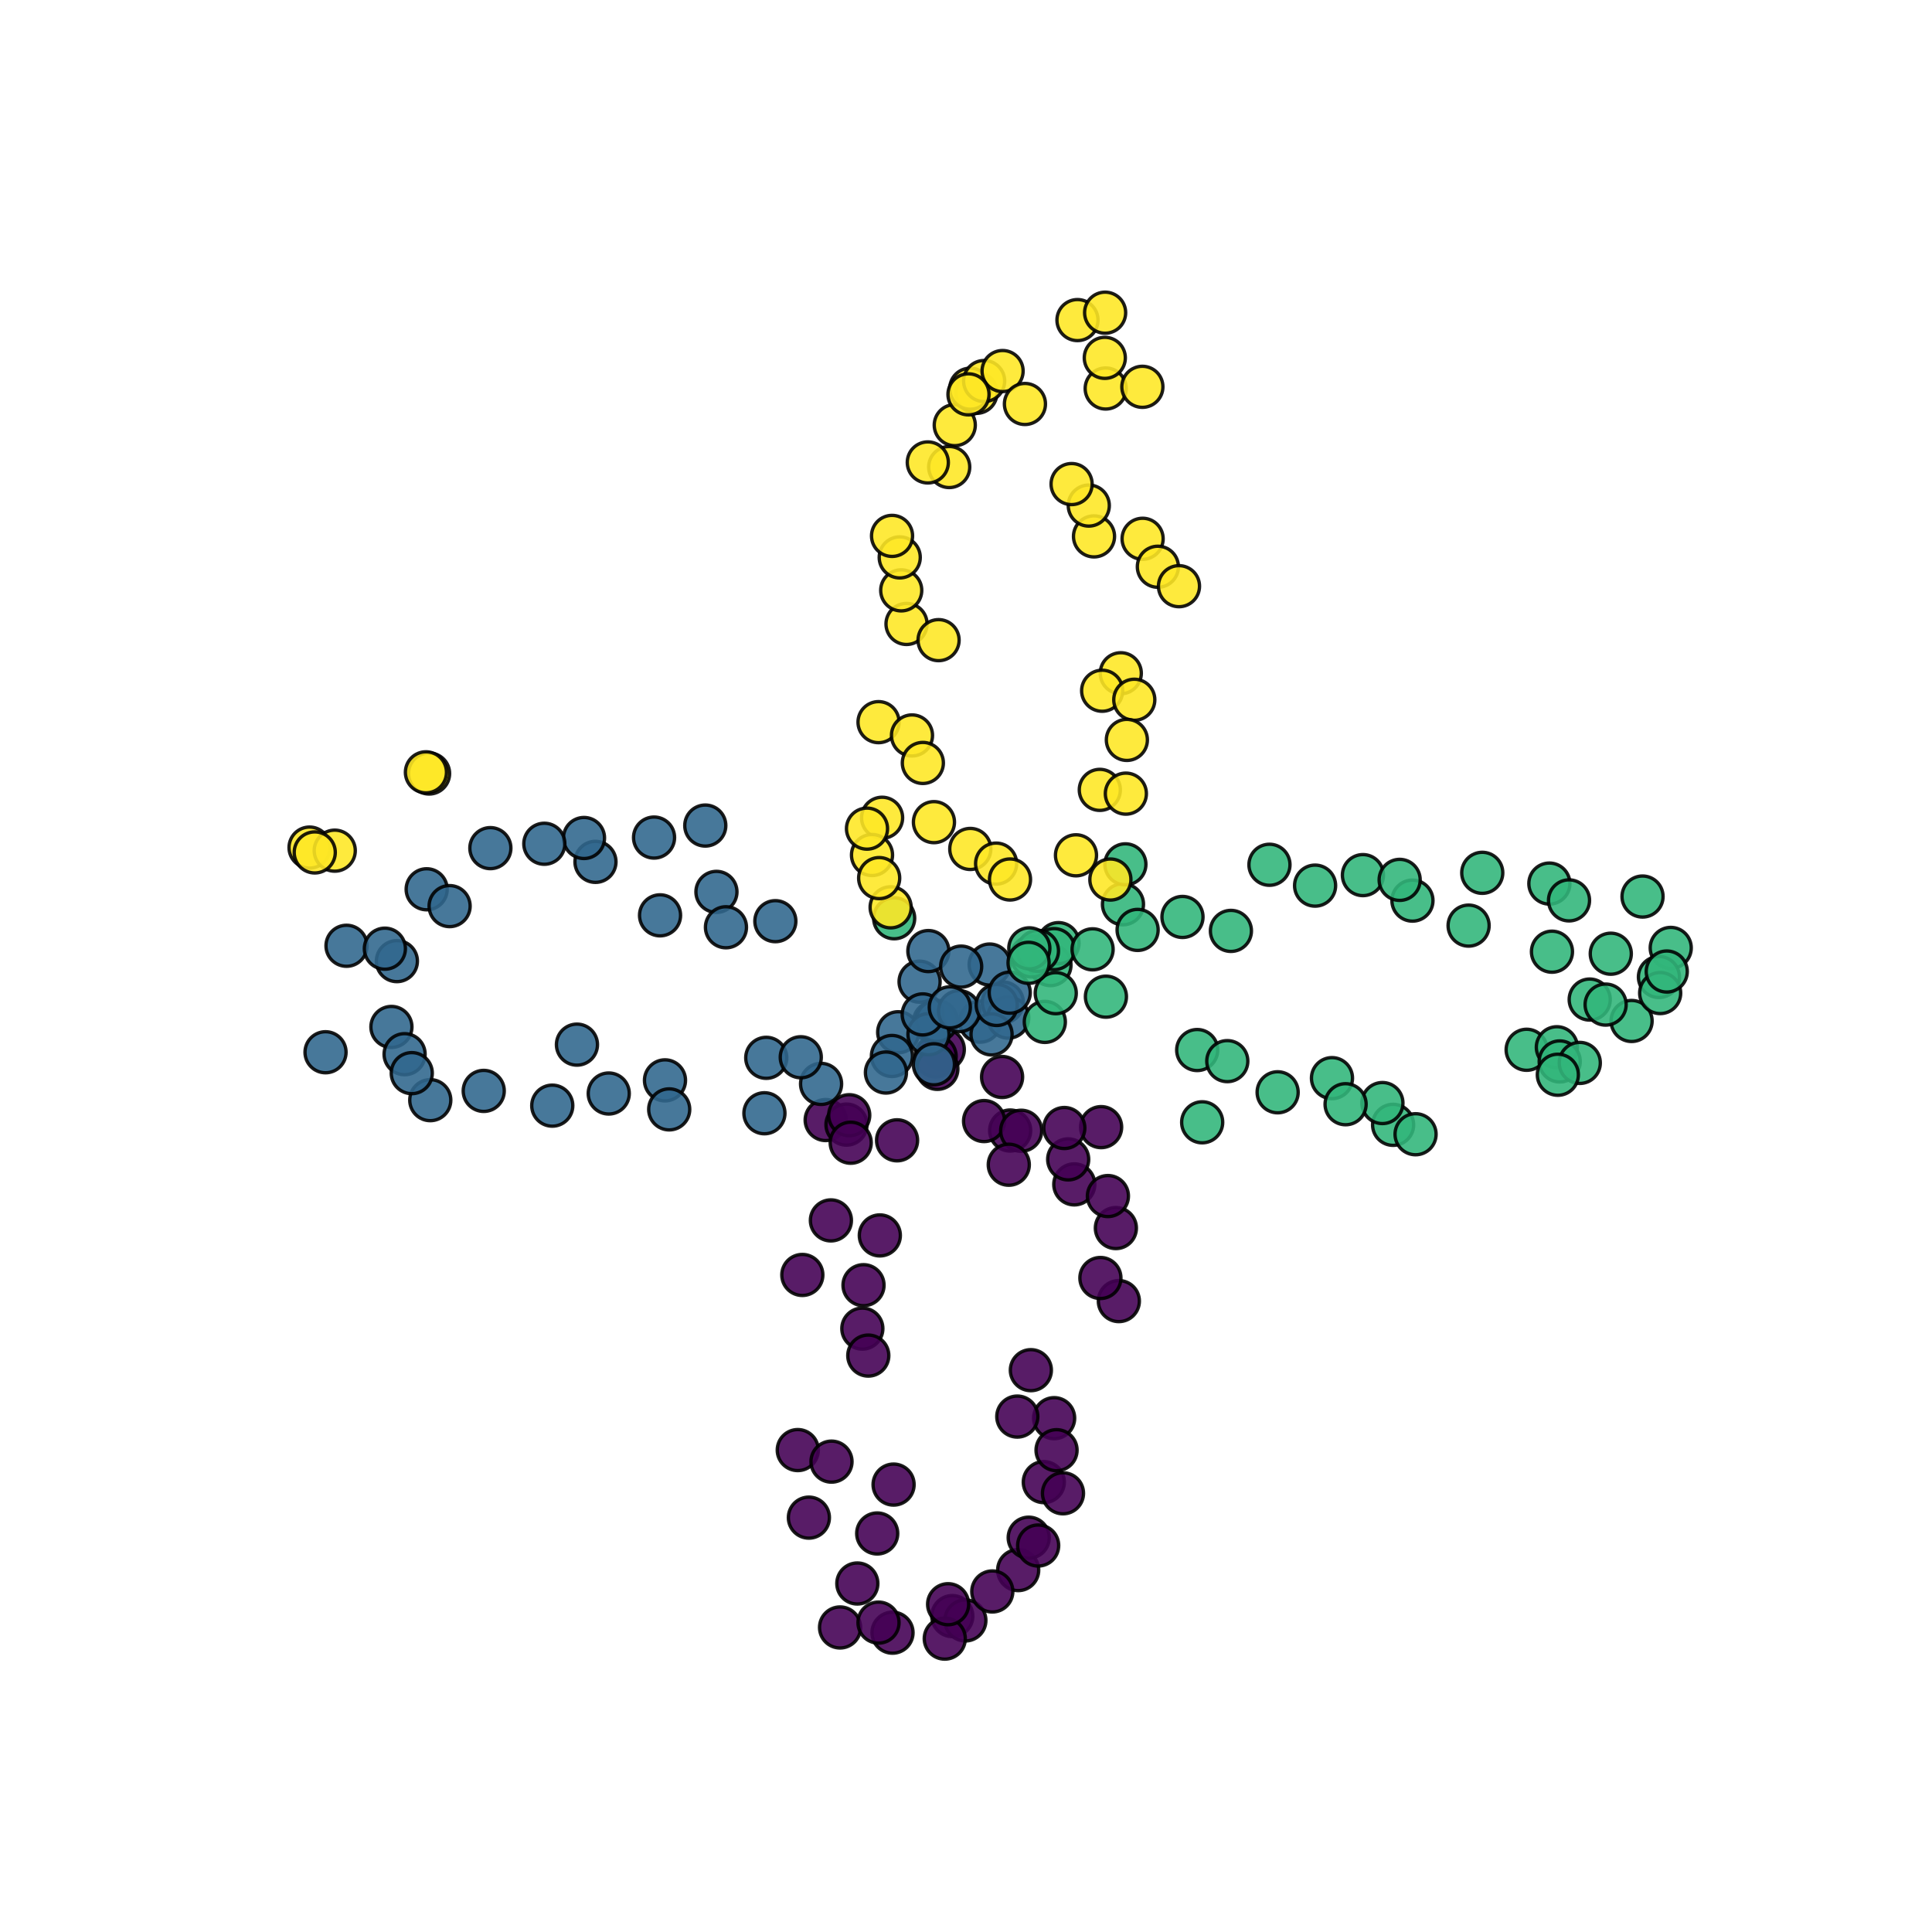 <?xml version="1.0" encoding="utf-8" standalone="no"?>
<!DOCTYPE svg PUBLIC "-//W3C//DTD SVG 1.1//EN"
  "http://www.w3.org/Graphics/SVG/1.1/DTD/svg11.dtd">
<svg xmlns:xlink="http://www.w3.org/1999/xlink" width="576pt" height="576pt" viewBox="0 0 576 576" xmlns="http://www.w3.org/2000/svg" version="1.1">
 <defs>
  <style type="text/css">*{stroke-linejoin: round; stroke-linecap: butt}</style>
 </defs>
 <g id="figure_1">
  <g id="patch_1">
   <path d="M 0 576 
L 576 576 
L 576 0 
L 0 0 
z
" style="fill: #ffffff"/>
  </g>
  <g id="axes_1">
   <g id="PathCollection_1">
    <defs>
     <path id="C0_0_b15d36ff02" d="M 0 6.124 
C 1.624 6.124 3.182 5.478 4.33 4.33 
C 5.478 3.182 6.124 1.624 6.124 -0 
C 6.124 -1.624 5.478 -3.182 4.33 -4.33 
C 3.182 -5.478 1.624 -6.124 0 -6.124 
C -1.624 -6.124 -3.182 -5.478 -4.33 -4.33 
C -5.478 -3.182 -6.124 -1.624 -6.124 0 
C -6.124 1.624 -5.478 3.182 -4.33 4.33 
C -3.182 5.478 -1.624 6.124 0 6.124 
z
"/>
    </defs>
    <g clip-path="url(#p0bd44ac9c1)">
     <use xlink:href="#C0_0_b15d36ff02" x="281.381" y="312.884" style="fill: #440154; fill-opacity: 0.89; stroke: #000000; stroke-opacity: 0.89"/>
    </g>
    <g clip-path="url(#p0bd44ac9c1)">
     <use xlink:href="#C0_0_b15d36ff02" x="298.758" y="321.088" style="fill: #440154; fill-opacity: 0.89; stroke: #000000; stroke-opacity: 0.89"/>
    </g>
    <g clip-path="url(#p0bd44ac9c1)">
     <use xlink:href="#C0_0_b15d36ff02" x="301.169" y="337.051" style="fill: #440154; fill-opacity: 0.89; stroke: #000000; stroke-opacity: 0.89"/>
    </g>
    <g clip-path="url(#p0bd44ac9c1)">
     <use xlink:href="#C0_0_b15d36ff02" x="293.387" y="334.229" style="fill: #440154; fill-opacity: 0.89; stroke: #000000; stroke-opacity: 0.89"/>
    </g>
    <g clip-path="url(#p0bd44ac9c1)">
     <use xlink:href="#C0_0_b15d36ff02" x="278.955" y="314.944" style="fill: #440154; fill-opacity: 0.89; stroke: #000000; stroke-opacity: 0.89"/>
    </g>
    <g clip-path="url(#p0bd44ac9c1)">
     <use xlink:href="#C0_0_b15d36ff02" x="246.165" y="333.928" style="fill: #440154; fill-opacity: 0.89; stroke: #000000; stroke-opacity: 0.89"/>
    </g>
    <g clip-path="url(#p0bd44ac9c1)">
     <use xlink:href="#C0_0_b15d36ff02" x="279.467" y="318.665" style="fill: #440154; fill-opacity: 0.89; stroke: #000000; stroke-opacity: 0.89"/>
    </g>
    <g clip-path="url(#p0bd44ac9c1)">
     <use xlink:href="#C0_0_b15d36ff02" x="262.311" y="368.323" style="fill: #440154; fill-opacity: 0.89; stroke: #000000; stroke-opacity: 0.89"/>
    </g>
    <g clip-path="url(#p0bd44ac9c1)">
     <use xlink:href="#C0_0_b15d36ff02" x="252.371" y="335.288" style="fill: #440154; fill-opacity: 0.89; stroke: #000000; stroke-opacity: 0.89"/>
    </g>
    <g clip-path="url(#p0bd44ac9c1)">
     <use xlink:href="#C0_0_b15d36ff02" x="267.451" y="339.971" style="fill: #440154; fill-opacity: 0.89; stroke: #000000; stroke-opacity: 0.89"/>
    </g>
    <g clip-path="url(#p0bd44ac9c1)">
     <use xlink:href="#C0_0_b15d36ff02" x="253.186" y="332.488" style="fill: #440154; fill-opacity: 0.89; stroke: #000000; stroke-opacity: 0.89"/>
    </g>
    <g clip-path="url(#p0bd44ac9c1)">
     <use xlink:href="#C0_0_b15d36ff02" x="257.446" y="383.163" style="fill: #440154; fill-opacity: 0.89; stroke: #000000; stroke-opacity: 0.89"/>
    </g>
    <g clip-path="url(#p0bd44ac9c1)">
     <use xlink:href="#C0_0_b15d36ff02" x="314.279" y="422.806" style="fill: #440154; fill-opacity: 0.89; stroke: #000000; stroke-opacity: 0.89"/>
    </g>
    <g clip-path="url(#p0bd44ac9c1)">
     <use xlink:href="#C0_0_b15d36ff02" x="239.205" y="380.108" style="fill: #440154; fill-opacity: 0.89; stroke: #000000; stroke-opacity: 0.89"/>
    </g>
    <g clip-path="url(#p0bd44ac9c1)">
     <use xlink:href="#C0_0_b15d36ff02" x="303.294" y="422.334" style="fill: #440154; fill-opacity: 0.89; stroke: #000000; stroke-opacity: 0.89"/>
    </g>
    <g clip-path="url(#p0bd44ac9c1)">
     <use xlink:href="#C0_0_b15d36ff02" x="311.194" y="441.873" style="fill: #440154; fill-opacity: 0.89; stroke: #000000; stroke-opacity: 0.89"/>
    </g>
    <g clip-path="url(#p0bd44ac9c1)">
     <use xlink:href="#C0_0_b15d36ff02" x="241.16" y="452.46" style="fill: #440154; fill-opacity: 0.89; stroke: #000000; stroke-opacity: 0.89"/>
    </g>
    <g clip-path="url(#p0bd44ac9c1)">
     <use xlink:href="#C0_0_b15d36ff02" x="237.848" y="432.322" style="fill: #440154; fill-opacity: 0.89; stroke: #000000; stroke-opacity: 0.89"/>
    </g>
    <g clip-path="url(#p0bd44ac9c1)">
     <use xlink:href="#C0_0_b15d36ff02" x="303.557" y="468.102" style="fill: #440154; fill-opacity: 0.89; stroke: #000000; stroke-opacity: 0.89"/>
    </g>
    <g clip-path="url(#p0bd44ac9c1)">
     <use xlink:href="#C0_0_b15d36ff02" x="306.701" y="458.441" style="fill: #440154; fill-opacity: 0.89; stroke: #000000; stroke-opacity: 0.89"/>
    </g>
    <g clip-path="url(#p0bd44ac9c1)">
     <use xlink:href="#C0_0_b15d36ff02" x="283.915" y="481.817" style="fill: #440154; fill-opacity: 0.89; stroke: #000000; stroke-opacity: 0.89"/>
    </g>
    <g clip-path="url(#p0bd44ac9c1)">
     <use xlink:href="#C0_0_b15d36ff02" x="250.452" y="485.206" style="fill: #440154; fill-opacity: 0.89; stroke: #000000; stroke-opacity: 0.89"/>
    </g>
    <g clip-path="url(#p0bd44ac9c1)">
     <use xlink:href="#C0_0_b15d36ff02" x="266.091" y="486.762" style="fill: #440154; fill-opacity: 0.89; stroke: #000000; stroke-opacity: 0.89"/>
    </g>
    <g clip-path="url(#p0bd44ac9c1)">
     <use xlink:href="#C0_0_b15d36ff02" x="287.814" y="483.114" style="fill: #440154; fill-opacity: 0.89; stroke: #000000; stroke-opacity: 0.89"/>
    </g>
    <g clip-path="url(#p0bd44ac9c1)">
     <use xlink:href="#C0_0_b15d36ff02" x="255.605" y="472.098" style="fill: #440154; fill-opacity: 0.89; stroke: #000000; stroke-opacity: 0.89"/>
    </g>
    <g clip-path="url(#p0bd44ac9c1)">
     <use xlink:href="#C0_0_b15d36ff02" x="257.097" y="396.107" style="fill: #440154; fill-opacity: 0.89; stroke: #000000; stroke-opacity: 0.89"/>
    </g>
    <g clip-path="url(#p0bd44ac9c1)">
     <use xlink:href="#C0_0_b15d36ff02" x="261.529" y="457.184" style="fill: #440154; fill-opacity: 0.89; stroke: #000000; stroke-opacity: 0.89"/>
    </g>
    <g clip-path="url(#p0bd44ac9c1)">
     <use xlink:href="#C0_0_b15d36ff02" x="295.845" y="474.473" style="fill: #440154; fill-opacity: 0.89; stroke: #000000; stroke-opacity: 0.89"/>
    </g>
    <g clip-path="url(#p0bd44ac9c1)">
     <use xlink:href="#C0_0_b15d36ff02" x="281.671" y="488.536" style="fill: #440154; fill-opacity: 0.89; stroke: #000000; stroke-opacity: 0.89"/>
    </g>
    <g clip-path="url(#p0bd44ac9c1)">
     <use xlink:href="#C0_0_b15d36ff02" x="261.916" y="483.758" style="fill: #440154; fill-opacity: 0.89; stroke: #000000; stroke-opacity: 0.89"/>
    </g>
    <g clip-path="url(#p0bd44ac9c1)">
     <use xlink:href="#C0_0_b15d36ff02" x="282.669" y="478.274" style="fill: #440154; fill-opacity: 0.89; stroke: #000000; stroke-opacity: 0.89"/>
    </g>
    <g clip-path="url(#p0bd44ac9c1)">
     <use xlink:href="#C0_0_b15d36ff02" x="266.412" y="442.608" style="fill: #440154; fill-opacity: 0.89; stroke: #000000; stroke-opacity: 0.89"/>
    </g>
    <g clip-path="url(#p0bd44ac9c1)">
     <use xlink:href="#C0_0_b15d36ff02" x="309.516" y="460.777" style="fill: #440154; fill-opacity: 0.89; stroke: #000000; stroke-opacity: 0.89"/>
    </g>
    <g clip-path="url(#p0bd44ac9c1)">
     <use xlink:href="#C0_0_b15d36ff02" x="316.916" y="445.207" style="fill: #440154; fill-opacity: 0.89; stroke: #000000; stroke-opacity: 0.89"/>
    </g>
    <g clip-path="url(#p0bd44ac9c1)">
     <use xlink:href="#C0_0_b15d36ff02" x="314.998" y="432.355" style="fill: #440154; fill-opacity: 0.89; stroke: #000000; stroke-opacity: 0.89"/>
    </g>
    <g clip-path="url(#p0bd44ac9c1)">
     <use xlink:href="#C0_0_b15d36ff02" x="258.87" y="404.15" style="fill: #440154; fill-opacity: 0.89; stroke: #000000; stroke-opacity: 0.89"/>
    </g>
    <g clip-path="url(#p0bd44ac9c1)">
     <use xlink:href="#C0_0_b15d36ff02" x="247.901" y="435.765" style="fill: #440154; fill-opacity: 0.89; stroke: #000000; stroke-opacity: 0.89"/>
    </g>
    <g clip-path="url(#p0bd44ac9c1)">
     <use xlink:href="#C0_0_b15d36ff02" x="307.339" y="408.5" style="fill: #440154; fill-opacity: 0.89; stroke: #000000; stroke-opacity: 0.89"/>
    </g>
    <g clip-path="url(#p0bd44ac9c1)">
     <use xlink:href="#C0_0_b15d36ff02" x="247.724" y="363.847" style="fill: #440154; fill-opacity: 0.89; stroke: #000000; stroke-opacity: 0.89"/>
    </g>
    <g clip-path="url(#p0bd44ac9c1)">
     <use xlink:href="#C0_0_b15d36ff02" x="333.571" y="387.905" style="fill: #440154; fill-opacity: 0.89; stroke: #000000; stroke-opacity: 0.89"/>
    </g>
    <g clip-path="url(#p0bd44ac9c1)">
     <use xlink:href="#C0_0_b15d36ff02" x="332.684" y="366.135" style="fill: #440154; fill-opacity: 0.89; stroke: #000000; stroke-opacity: 0.89"/>
    </g>
    <g clip-path="url(#p0bd44ac9c1)">
     <use xlink:href="#C0_0_b15d36ff02" x="328.072" y="381.015" style="fill: #440154; fill-opacity: 0.89; stroke: #000000; stroke-opacity: 0.89"/>
    </g>
    <g clip-path="url(#p0bd44ac9c1)">
     <use xlink:href="#C0_0_b15d36ff02" x="253.631" y="340.691" style="fill: #440154; fill-opacity: 0.89; stroke: #000000; stroke-opacity: 0.89"/>
    </g>
    <g clip-path="url(#p0bd44ac9c1)">
     <use xlink:href="#C0_0_b15d36ff02" x="320.286" y="353.109" style="fill: #440154; fill-opacity: 0.89; stroke: #000000; stroke-opacity: 0.89"/>
    </g>
    <g clip-path="url(#p0bd44ac9c1)">
     <use xlink:href="#C0_0_b15d36ff02" x="318.466" y="345.657" style="fill: #440154; fill-opacity: 0.89; stroke: #000000; stroke-opacity: 0.89"/>
    </g>
    <g clip-path="url(#p0bd44ac9c1)">
     <use xlink:href="#C0_0_b15d36ff02" x="330.311" y="356.588" style="fill: #440154; fill-opacity: 0.89; stroke: #000000; stroke-opacity: 0.89"/>
    </g>
    <g clip-path="url(#p0bd44ac9c1)">
     <use xlink:href="#C0_0_b15d36ff02" x="328.287" y="336.039" style="fill: #440154; fill-opacity: 0.89; stroke: #000000; stroke-opacity: 0.89"/>
    </g>
    <g clip-path="url(#p0bd44ac9c1)">
     <use xlink:href="#C0_0_b15d36ff02" x="317.311" y="336.3" style="fill: #440154; fill-opacity: 0.89; stroke: #000000; stroke-opacity: 0.89"/>
    </g>
    <g clip-path="url(#p0bd44ac9c1)">
     <use xlink:href="#C0_0_b15d36ff02" x="304.453" y="337.12" style="fill: #440154; fill-opacity: 0.89; stroke: #000000; stroke-opacity: 0.89"/>
    </g>
    <g clip-path="url(#p0bd44ac9c1)">
     <use xlink:href="#C0_0_b15d36ff02" x="300.758" y="347.248" style="fill: #440154; fill-opacity: 0.89; stroke: #000000; stroke-opacity: 0.89"/>
    </g>
    <g clip-path="url(#p0bd44ac9c1)">
     <use xlink:href="#C0_0_b15d36ff02" x="292.224" y="304.592" style="fill: #31678e; fill-opacity: 0.89; stroke: #000000; stroke-opacity: 0.89"/>
    </g>
    <g clip-path="url(#p0bd44ac9c1)">
     <use xlink:href="#C0_0_b15d36ff02" x="298.985" y="298.871" style="fill: #31678e; fill-opacity: 0.89; stroke: #000000; stroke-opacity: 0.89"/>
    </g>
    <g clip-path="url(#p0bd44ac9c1)">
     <use xlink:href="#C0_0_b15d36ff02" x="300.593" y="303.398" style="fill: #31678e; fill-opacity: 0.89; stroke: #000000; stroke-opacity: 0.89"/>
    </g>
    <g clip-path="url(#p0bd44ac9c1)">
     <use xlink:href="#C0_0_b15d36ff02" x="278.441" y="304.69" style="fill: #31678e; fill-opacity: 0.89; stroke: #000000; stroke-opacity: 0.89"/>
    </g>
    <g clip-path="url(#p0bd44ac9c1)">
     <use xlink:href="#C0_0_b15d36ff02" x="295.056" y="287.565" style="fill: #31678e; fill-opacity: 0.89; stroke: #000000; stroke-opacity: 0.89"/>
    </g>
    <g clip-path="url(#p0bd44ac9c1)">
     <use xlink:href="#C0_0_b15d36ff02" x="279.293" y="304.358" style="fill: #31678e; fill-opacity: 0.89; stroke: #000000; stroke-opacity: 0.89"/>
    </g>
    <g clip-path="url(#p0bd44ac9c1)">
     <use xlink:href="#C0_0_b15d36ff02" x="210.273" y="246.129" style="fill: #31678e; fill-opacity: 0.89; stroke: #000000; stroke-opacity: 0.89"/>
    </g>
    <g clip-path="url(#p0bd44ac9c1)">
     <use xlink:href="#C0_0_b15d36ff02" x="213.599" y="265.902" style="fill: #31678e; fill-opacity: 0.89; stroke: #000000; stroke-opacity: 0.89"/>
    </g>
    <g clip-path="url(#p0bd44ac9c1)">
     <use xlink:href="#C0_0_b15d36ff02" x="267.783" y="307.75" style="fill: #31678e; fill-opacity: 0.89; stroke: #000000; stroke-opacity: 0.89"/>
    </g>
    <g clip-path="url(#p0bd44ac9c1)">
     <use xlink:href="#C0_0_b15d36ff02" x="194.998" y="249.708" style="fill: #31678e; fill-opacity: 0.89; stroke: #000000; stroke-opacity: 0.89"/>
    </g>
    <g clip-path="url(#p0bd44ac9c1)">
     <use xlink:href="#C0_0_b15d36ff02" x="146.197" y="252.859" style="fill: #31678e; fill-opacity: 0.89; stroke: #000000; stroke-opacity: 0.89"/>
    </g>
    <g clip-path="url(#p0bd44ac9c1)">
     <use xlink:href="#C0_0_b15d36ff02" x="231.162" y="274.635" style="fill: #31678e; fill-opacity: 0.89; stroke: #000000; stroke-opacity: 0.89"/>
    </g>
    <g clip-path="url(#p0bd44ac9c1)">
     <use xlink:href="#C0_0_b15d36ff02" x="177.531" y="256.951" style="fill: #31678e; fill-opacity: 0.89; stroke: #000000; stroke-opacity: 0.89"/>
    </g>
    <g clip-path="url(#p0bd44ac9c1)">
     <use xlink:href="#C0_0_b15d36ff02" x="118.326" y="286.546" style="fill: #31678e; fill-opacity: 0.89; stroke: #000000; stroke-opacity: 0.89"/>
    </g>
    <g clip-path="url(#p0bd44ac9c1)">
     <use xlink:href="#C0_0_b15d36ff02" x="276.812" y="308.347" style="fill: #31678e; fill-opacity: 0.89; stroke: #000000; stroke-opacity: 0.89"/>
    </g>
    <g clip-path="url(#p0bd44ac9c1)">
     <use xlink:href="#C0_0_b15d36ff02" x="278.432" y="317.309" style="fill: #31678e; fill-opacity: 0.89; stroke: #000000; stroke-opacity: 0.89"/>
    </g>
    <g clip-path="url(#p0bd44ac9c1)">
     <use xlink:href="#C0_0_b15d36ff02" x="172.012" y="311.443" style="fill: #31678e; fill-opacity: 0.89; stroke: #000000; stroke-opacity: 0.89"/>
    </g>
    <g clip-path="url(#p0bd44ac9c1)">
     <use xlink:href="#C0_0_b15d36ff02" x="265.919" y="314.826" style="fill: #31678e; fill-opacity: 0.89; stroke: #000000; stroke-opacity: 0.89"/>
    </g>
    <g clip-path="url(#p0bd44ac9c1)">
     <use xlink:href="#C0_0_b15d36ff02" x="127.208" y="265.127" style="fill: #31678e; fill-opacity: 0.89; stroke: #000000; stroke-opacity: 0.89"/>
    </g>
    <g clip-path="url(#p0bd44ac9c1)">
     <use xlink:href="#C0_0_b15d36ff02" x="116.698" y="306.167" style="fill: #31678e; fill-opacity: 0.89; stroke: #000000; stroke-opacity: 0.89"/>
    </g>
    <g clip-path="url(#p0bd44ac9c1)">
     <use xlink:href="#C0_0_b15d36ff02" x="196.785" y="272.896" style="fill: #31678e; fill-opacity: 0.89; stroke: #000000; stroke-opacity: 0.89"/>
    </g>
    <g clip-path="url(#p0bd44ac9c1)">
     <use xlink:href="#C0_0_b15d36ff02" x="181.49" y="326.014" style="fill: #31678e; fill-opacity: 0.89; stroke: #000000; stroke-opacity: 0.89"/>
    </g>
    <g clip-path="url(#p0bd44ac9c1)">
     <use xlink:href="#C0_0_b15d36ff02" x="144.219" y="325.238" style="fill: #31678e; fill-opacity: 0.89; stroke: #000000; stroke-opacity: 0.89"/>
    </g>
    <g clip-path="url(#p0bd44ac9c1)">
     <use xlink:href="#C0_0_b15d36ff02" x="227.905" y="331.902" style="fill: #31678e; fill-opacity: 0.89; stroke: #000000; stroke-opacity: 0.89"/>
    </g>
    <g clip-path="url(#p0bd44ac9c1)">
     <use xlink:href="#C0_0_b15d36ff02" x="128.281" y="327.997" style="fill: #31678e; fill-opacity: 0.89; stroke: #000000; stroke-opacity: 0.89"/>
    </g>
    <g clip-path="url(#p0bd44ac9c1)">
     <use xlink:href="#C0_0_b15d36ff02" x="198.259" y="322.093" style="fill: #31678e; fill-opacity: 0.89; stroke: #000000; stroke-opacity: 0.89"/>
    </g>
    <g clip-path="url(#p0bd44ac9c1)">
     <use xlink:href="#C0_0_b15d36ff02" x="120.625" y="314.293" style="fill: #31678e; fill-opacity: 0.89; stroke: #000000; stroke-opacity: 0.89"/>
    </g>
    <g clip-path="url(#p0bd44ac9c1)">
     <use xlink:href="#C0_0_b15d36ff02" x="228.45" y="315.377" style="fill: #31678e; fill-opacity: 0.89; stroke: #000000; stroke-opacity: 0.89"/>
    </g>
    <g clip-path="url(#p0bd44ac9c1)">
     <use xlink:href="#C0_0_b15d36ff02" x="199.515" y="330.749" style="fill: #31678e; fill-opacity: 0.89; stroke: #000000; stroke-opacity: 0.89"/>
    </g>
    <g clip-path="url(#p0bd44ac9c1)">
     <use xlink:href="#C0_0_b15d36ff02" x="164.652" y="329.635" style="fill: #31678e; fill-opacity: 0.89; stroke: #000000; stroke-opacity: 0.89"/>
    </g>
    <g clip-path="url(#p0bd44ac9c1)">
     <use xlink:href="#C0_0_b15d36ff02" x="264.13" y="319.761" style="fill: #31678e; fill-opacity: 0.89; stroke: #000000; stroke-opacity: 0.89"/>
    </g>
    <g clip-path="url(#p0bd44ac9c1)">
     <use xlink:href="#C0_0_b15d36ff02" x="244.794" y="323.147" style="fill: #31678e; fill-opacity: 0.89; stroke: #000000; stroke-opacity: 0.89"/>
    </g>
    <g clip-path="url(#p0bd44ac9c1)">
     <use xlink:href="#C0_0_b15d36ff02" x="238.742" y="315.207" style="fill: #31678e; fill-opacity: 0.89; stroke: #000000; stroke-opacity: 0.89"/>
    </g>
    <g clip-path="url(#p0bd44ac9c1)">
     <use xlink:href="#C0_0_b15d36ff02" x="97.054" y="313.714" style="fill: #31678e; fill-opacity: 0.89; stroke: #000000; stroke-opacity: 0.89"/>
    </g>
    <g clip-path="url(#p0bd44ac9c1)">
     <use xlink:href="#C0_0_b15d36ff02" x="122.764" y="319.942" style="fill: #31678e; fill-opacity: 0.89; stroke: #000000; stroke-opacity: 0.89"/>
    </g>
    <g clip-path="url(#p0bd44ac9c1)">
     <use xlink:href="#C0_0_b15d36ff02" x="103.306" y="281.969" style="fill: #31678e; fill-opacity: 0.89; stroke: #000000; stroke-opacity: 0.89"/>
    </g>
    <g clip-path="url(#p0bd44ac9c1)">
     <use xlink:href="#C0_0_b15d36ff02" x="216.436" y="276.454" style="fill: #31678e; fill-opacity: 0.89; stroke: #000000; stroke-opacity: 0.89"/>
    </g>
    <g clip-path="url(#p0bd44ac9c1)">
     <use xlink:href="#C0_0_b15d36ff02" x="134.047" y="270.145" style="fill: #31678e; fill-opacity: 0.89; stroke: #000000; stroke-opacity: 0.89"/>
    </g>
    <g clip-path="url(#p0bd44ac9c1)">
     <use xlink:href="#C0_0_b15d36ff02" x="174.113" y="249.835" style="fill: #31678e; fill-opacity: 0.89; stroke: #000000; stroke-opacity: 0.89"/>
    </g>
    <g clip-path="url(#p0bd44ac9c1)">
     <use xlink:href="#C0_0_b15d36ff02" x="162.282" y="251.555" style="fill: #31678e; fill-opacity: 0.89; stroke: #000000; stroke-opacity: 0.89"/>
    </g>
    <g clip-path="url(#p0bd44ac9c1)">
     <use xlink:href="#C0_0_b15d36ff02" x="114.745" y="282.833" style="fill: #31678e; fill-opacity: 0.89; stroke: #000000; stroke-opacity: 0.89"/>
    </g>
    <g clip-path="url(#p0bd44ac9c1)">
     <use xlink:href="#C0_0_b15d36ff02" x="274.163" y="292.677" style="fill: #31678e; fill-opacity: 0.89; stroke: #000000; stroke-opacity: 0.89"/>
    </g>
    <g clip-path="url(#p0bd44ac9c1)">
     <use xlink:href="#C0_0_b15d36ff02" x="275.1" y="302.434" style="fill: #31678e; fill-opacity: 0.89; stroke: #000000; stroke-opacity: 0.89"/>
    </g>
    <g clip-path="url(#p0bd44ac9c1)">
     <use xlink:href="#C0_0_b15d36ff02" x="276.779" y="283.547" style="fill: #31678e; fill-opacity: 0.89; stroke: #000000; stroke-opacity: 0.89"/>
    </g>
    <g clip-path="url(#p0bd44ac9c1)">
     <use xlink:href="#C0_0_b15d36ff02" x="295.62" y="308.395" style="fill: #31678e; fill-opacity: 0.89; stroke: #000000; stroke-opacity: 0.89"/>
    </g>
    <g clip-path="url(#p0bd44ac9c1)">
     <use xlink:href="#C0_0_b15d36ff02" x="285.931" y="301.465" style="fill: #31678e; fill-opacity: 0.89; stroke: #000000; stroke-opacity: 0.89"/>
    </g>
    <g clip-path="url(#p0bd44ac9c1)">
     <use xlink:href="#C0_0_b15d36ff02" x="286.554" y="288.184" style="fill: #31678e; fill-opacity: 0.89; stroke: #000000; stroke-opacity: 0.89"/>
    </g>
    <g clip-path="url(#p0bd44ac9c1)">
     <use xlink:href="#C0_0_b15d36ff02" x="283.174" y="300.329" style="fill: #31678e; fill-opacity: 0.89; stroke: #000000; stroke-opacity: 0.89"/>
    </g>
    <g clip-path="url(#p0bd44ac9c1)">
     <use xlink:href="#C0_0_b15d36ff02" x="297.157" y="299.615" style="fill: #31678e; fill-opacity: 0.89; stroke: #000000; stroke-opacity: 0.89"/>
    </g>
    <g clip-path="url(#p0bd44ac9c1)">
     <use xlink:href="#C0_0_b15d36ff02" x="301.04" y="295.95" style="fill: #31678e; fill-opacity: 0.89; stroke: #000000; stroke-opacity: 0.89"/>
    </g>
    <g clip-path="url(#p0bd44ac9c1)">
     <use xlink:href="#C0_0_b15d36ff02" x="498.109" y="282.609" style="fill: #32b67a; fill-opacity: 0.89; stroke: #000000; stroke-opacity: 0.89"/>
    </g>
    <g clip-path="url(#p0bd44ac9c1)">
     <use xlink:href="#C0_0_b15d36ff02" x="441.916" y="260.218" style="fill: #32b67a; fill-opacity: 0.89; stroke: #000000; stroke-opacity: 0.89"/>
    </g>
    <g clip-path="url(#p0bd44ac9c1)">
     <use xlink:href="#C0_0_b15d36ff02" x="461.925" y="263.425" style="fill: #32b67a; fill-opacity: 0.89; stroke: #000000; stroke-opacity: 0.89"/>
    </g>
    <g clip-path="url(#p0bd44ac9c1)">
     <use xlink:href="#C0_0_b15d36ff02" x="473.95" y="298.005" style="fill: #32b67a; fill-opacity: 0.89; stroke: #000000; stroke-opacity: 0.89"/>
    </g>
    <g clip-path="url(#p0bd44ac9c1)">
     <use xlink:href="#C0_0_b15d36ff02" x="421.102" y="268.507" style="fill: #32b67a; fill-opacity: 0.89; stroke: #000000; stroke-opacity: 0.89"/>
    </g>
    <g clip-path="url(#p0bd44ac9c1)">
     <use xlink:href="#C0_0_b15d36ff02" x="462.697" y="283.737" style="fill: #32b67a; fill-opacity: 0.89; stroke: #000000; stroke-opacity: 0.89"/>
    </g>
    <g clip-path="url(#p0bd44ac9c1)">
     <use xlink:href="#C0_0_b15d36ff02" x="480.235" y="284.336" style="fill: #32b67a; fill-opacity: 0.89; stroke: #000000; stroke-opacity: 0.89"/>
    </g>
    <g clip-path="url(#p0bd44ac9c1)">
     <use xlink:href="#C0_0_b15d36ff02" x="455.152" y="312.977" style="fill: #32b67a; fill-opacity: 0.89; stroke: #000000; stroke-opacity: 0.89"/>
    </g>
    <g clip-path="url(#p0bd44ac9c1)">
     <use xlink:href="#C0_0_b15d36ff02" x="464.158" y="312.223" style="fill: #32b67a; fill-opacity: 0.89; stroke: #000000; stroke-opacity: 0.89"/>
    </g>
    <g clip-path="url(#p0bd44ac9c1)">
     <use xlink:href="#C0_0_b15d36ff02" x="494.591" y="291.276" style="fill: #32b67a; fill-opacity: 0.89; stroke: #000000; stroke-opacity: 0.89"/>
    </g>
    <g clip-path="url(#p0bd44ac9c1)">
     <use xlink:href="#C0_0_b15d36ff02" x="465.008" y="316.456" style="fill: #32b67a; fill-opacity: 0.89; stroke: #000000; stroke-opacity: 0.89"/>
    </g>
    <g clip-path="url(#p0bd44ac9c1)">
     <use xlink:href="#C0_0_b15d36ff02" x="334.801" y="269.59" style="fill: #32b67a; fill-opacity: 0.89; stroke: #000000; stroke-opacity: 0.89"/>
    </g>
    <g clip-path="url(#p0bd44ac9c1)">
     <use xlink:href="#C0_0_b15d36ff02" x="415.337" y="335.355" style="fill: #32b67a; fill-opacity: 0.89; stroke: #000000; stroke-opacity: 0.89"/>
    </g>
    <g clip-path="url(#p0bd44ac9c1)">
     <use xlink:href="#C0_0_b15d36ff02" x="406.338" y="260.903" style="fill: #32b67a; fill-opacity: 0.89; stroke: #000000; stroke-opacity: 0.89"/>
    </g>
    <g clip-path="url(#p0bd44ac9c1)">
     <use xlink:href="#C0_0_b15d36ff02" x="311.505" y="304.667" style="fill: #32b67a; fill-opacity: 0.89; stroke: #000000; stroke-opacity: 0.89"/>
    </g>
    <g clip-path="url(#p0bd44ac9c1)">
     <use xlink:href="#C0_0_b15d36ff02" x="412.147" y="328.86" style="fill: #32b67a; fill-opacity: 0.89; stroke: #000000; stroke-opacity: 0.89"/>
    </g>
    <g clip-path="url(#p0bd44ac9c1)">
     <use xlink:href="#C0_0_b15d36ff02" x="378.473" y="257.818" style="fill: #32b67a; fill-opacity: 0.89; stroke: #000000; stroke-opacity: 0.89"/>
    </g>
    <g clip-path="url(#p0bd44ac9c1)">
     <use xlink:href="#C0_0_b15d36ff02" x="329.716" y="297.145" style="fill: #32b67a; fill-opacity: 0.89; stroke: #000000; stroke-opacity: 0.89"/>
    </g>
    <g clip-path="url(#p0bd44ac9c1)">
     <use xlink:href="#C0_0_b15d36ff02" x="313.183" y="287.73" style="fill: #32b67a; fill-opacity: 0.89; stroke: #000000; stroke-opacity: 0.89"/>
    </g>
    <g clip-path="url(#p0bd44ac9c1)">
     <use xlink:href="#C0_0_b15d36ff02" x="315.571" y="281.183" style="fill: #32b67a; fill-opacity: 0.89; stroke: #000000; stroke-opacity: 0.89"/>
    </g>
    <g clip-path="url(#p0bd44ac9c1)">
     <use xlink:href="#C0_0_b15d36ff02" x="339.166" y="277.242" style="fill: #32b67a; fill-opacity: 0.89; stroke: #000000; stroke-opacity: 0.89"/>
    </g>
    <g clip-path="url(#p0bd44ac9c1)">
     <use xlink:href="#C0_0_b15d36ff02" x="335.52" y="257.692" style="fill: #32b67a; fill-opacity: 0.89; stroke: #000000; stroke-opacity: 0.89"/>
    </g>
    <g clip-path="url(#p0bd44ac9c1)">
     <use xlink:href="#C0_0_b15d36ff02" x="314.758" y="296.105" style="fill: #32b67a; fill-opacity: 0.89; stroke: #000000; stroke-opacity: 0.89"/>
    </g>
    <g clip-path="url(#p0bd44ac9c1)">
     <use xlink:href="#C0_0_b15d36ff02" x="307.62" y="285.164" style="fill: #32b67a; fill-opacity: 0.89; stroke: #000000; stroke-opacity: 0.89"/>
    </g>
    <g clip-path="url(#p0bd44ac9c1)">
     <use xlink:href="#C0_0_b15d36ff02" x="366.982" y="277.534" style="fill: #32b67a; fill-opacity: 0.89; stroke: #000000; stroke-opacity: 0.89"/>
    </g>
    <g clip-path="url(#p0bd44ac9c1)">
     <use xlink:href="#C0_0_b15d36ff02" x="356.93" y="313.054" style="fill: #32b67a; fill-opacity: 0.89; stroke: #000000; stroke-opacity: 0.89"/>
    </g>
    <g clip-path="url(#p0bd44ac9c1)">
     <use xlink:href="#C0_0_b15d36ff02" x="352.543" y="273.376" style="fill: #32b67a; fill-opacity: 0.89; stroke: #000000; stroke-opacity: 0.89"/>
    </g>
    <g clip-path="url(#p0bd44ac9c1)">
     <use xlink:href="#C0_0_b15d36ff02" x="358.413" y="334.601" style="fill: #32b67a; fill-opacity: 0.89; stroke: #000000; stroke-opacity: 0.89"/>
    </g>
    <g clip-path="url(#p0bd44ac9c1)">
     <use xlink:href="#C0_0_b15d36ff02" x="314.242" y="282.969" style="fill: #32b67a; fill-opacity: 0.89; stroke: #000000; stroke-opacity: 0.89"/>
    </g>
    <g clip-path="url(#p0bd44ac9c1)">
     <use xlink:href="#C0_0_b15d36ff02" x="380.913" y="325.652" style="fill: #32b67a; fill-opacity: 0.89; stroke: #000000; stroke-opacity: 0.89"/>
    </g>
    <g clip-path="url(#p0bd44ac9c1)">
     <use xlink:href="#C0_0_b15d36ff02" x="325.744" y="283.03" style="fill: #32b67a; fill-opacity: 0.89; stroke: #000000; stroke-opacity: 0.89"/>
    </g>
    <g clip-path="url(#p0bd44ac9c1)">
     <use xlink:href="#C0_0_b15d36ff02" x="365.904" y="316.363" style="fill: #32b67a; fill-opacity: 0.89; stroke: #000000; stroke-opacity: 0.89"/>
    </g>
    <g clip-path="url(#p0bd44ac9c1)">
     <use xlink:href="#C0_0_b15d36ff02" x="397.112" y="321.433" style="fill: #32b67a; fill-opacity: 0.89; stroke: #000000; stroke-opacity: 0.89"/>
    </g>
    <g clip-path="url(#p0bd44ac9c1)">
     <use xlink:href="#C0_0_b15d36ff02" x="266.583" y="273.771" style="fill: #32b67a; fill-opacity: 0.89; stroke: #000000; stroke-opacity: 0.89"/>
    </g>
    <g clip-path="url(#p0bd44ac9c1)">
     <use xlink:href="#C0_0_b15d36ff02" x="401.171" y="329.212" style="fill: #32b67a; fill-opacity: 0.89; stroke: #000000; stroke-opacity: 0.89"/>
    </g>
    <g clip-path="url(#p0bd44ac9c1)">
     <use xlink:href="#C0_0_b15d36ff02" x="392.077" y="264.037" style="fill: #32b67a; fill-opacity: 0.89; stroke: #000000; stroke-opacity: 0.89"/>
    </g>
    <g clip-path="url(#p0bd44ac9c1)">
     <use xlink:href="#C0_0_b15d36ff02" x="417.292" y="262.322" style="fill: #32b67a; fill-opacity: 0.89; stroke: #000000; stroke-opacity: 0.89"/>
    </g>
    <g clip-path="url(#p0bd44ac9c1)">
     <use xlink:href="#C0_0_b15d36ff02" x="422.034" y="338.159" style="fill: #32b67a; fill-opacity: 0.89; stroke: #000000; stroke-opacity: 0.89"/>
    </g>
    <g clip-path="url(#p0bd44ac9c1)">
     <use xlink:href="#C0_0_b15d36ff02" x="309.451" y="283.485" style="fill: #32b67a; fill-opacity: 0.89; stroke: #000000; stroke-opacity: 0.89"/>
    </g>
    <g clip-path="url(#p0bd44ac9c1)">
     <use xlink:href="#C0_0_b15d36ff02" x="306.88" y="282.736" style="fill: #32b67a; fill-opacity: 0.89; stroke: #000000; stroke-opacity: 0.89"/>
    </g>
    <g clip-path="url(#p0bd44ac9c1)">
     <use xlink:href="#C0_0_b15d36ff02" x="486.438" y="304.39" style="fill: #32b67a; fill-opacity: 0.89; stroke: #000000; stroke-opacity: 0.89"/>
    </g>
    <g clip-path="url(#p0bd44ac9c1)">
     <use xlink:href="#C0_0_b15d36ff02" x="306.656" y="287.056" style="fill: #32b67a; fill-opacity: 0.89; stroke: #000000; stroke-opacity: 0.89"/>
    </g>
    <g clip-path="url(#p0bd44ac9c1)">
     <use xlink:href="#C0_0_b15d36ff02" x="494.962" y="296.072" style="fill: #32b67a; fill-opacity: 0.89; stroke: #000000; stroke-opacity: 0.89"/>
    </g>
    <g clip-path="url(#p0bd44ac9c1)">
     <use xlink:href="#C0_0_b15d36ff02" x="470.995" y="316.895" style="fill: #32b67a; fill-opacity: 0.89; stroke: #000000; stroke-opacity: 0.89"/>
    </g>
    <g clip-path="url(#p0bd44ac9c1)">
     <use xlink:href="#C0_0_b15d36ff02" x="464.45" y="320.424" style="fill: #32b67a; fill-opacity: 0.89; stroke: #000000; stroke-opacity: 0.89"/>
    </g>
    <g clip-path="url(#p0bd44ac9c1)">
     <use xlink:href="#C0_0_b15d36ff02" x="437.848" y="275.96" style="fill: #32b67a; fill-opacity: 0.89; stroke: #000000; stroke-opacity: 0.89"/>
    </g>
    <g clip-path="url(#p0bd44ac9c1)">
     <use xlink:href="#C0_0_b15d36ff02" x="467.784" y="268.439" style="fill: #32b67a; fill-opacity: 0.89; stroke: #000000; stroke-opacity: 0.89"/>
    </g>
    <g clip-path="url(#p0bd44ac9c1)">
     <use xlink:href="#C0_0_b15d36ff02" x="478.695" y="299.504" style="fill: #32b67a; fill-opacity: 0.89; stroke: #000000; stroke-opacity: 0.89"/>
    </g>
    <g clip-path="url(#p0bd44ac9c1)">
     <use xlink:href="#C0_0_b15d36ff02" x="489.7" y="267.291" style="fill: #32b67a; fill-opacity: 0.89; stroke: #000000; stroke-opacity: 0.89"/>
    </g>
    <g clip-path="url(#p0bd44ac9c1)">
     <use xlink:href="#C0_0_b15d36ff02" x="496.922" y="289.645" style="fill: #32b67a; fill-opacity: 0.89; stroke: #000000; stroke-opacity: 0.89"/>
    </g>
    <g clip-path="url(#p0bd44ac9c1)">
     <use xlink:href="#C0_0_b15d36ff02" x="284.653" y="126.744" style="fill: #fde725; fill-opacity: 0.89; stroke: #000000; stroke-opacity: 0.89"/>
    </g>
    <g clip-path="url(#p0bd44ac9c1)">
     <use xlink:href="#C0_0_b15d36ff02" x="291.13" y="117.12" style="fill: #fde725; fill-opacity: 0.89; stroke: #000000; stroke-opacity: 0.89"/>
    </g>
    <g clip-path="url(#p0bd44ac9c1)">
     <use xlink:href="#C0_0_b15d36ff02" x="321.237" y="95.43" style="fill: #fde725; fill-opacity: 0.89; stroke: #000000; stroke-opacity: 0.89"/>
    </g>
    <g clip-path="url(#p0bd44ac9c1)">
     <use xlink:href="#C0_0_b15d36ff02" x="127.924" y="230.614" style="fill: #fde725; fill-opacity: 0.89; stroke: #000000; stroke-opacity: 0.89"/>
    </g>
    <g clip-path="url(#p0bd44ac9c1)">
     <use xlink:href="#C0_0_b15d36ff02" x="289.26" y="115.884" style="fill: #fde725; fill-opacity: 0.89; stroke: #000000; stroke-opacity: 0.89"/>
    </g>
    <g clip-path="url(#p0bd44ac9c1)">
     <use xlink:href="#C0_0_b15d36ff02" x="329.65" y="115.83" style="fill: #fde725; fill-opacity: 0.89; stroke: #000000; stroke-opacity: 0.89"/>
    </g>
    <g clip-path="url(#p0bd44ac9c1)">
     <use xlink:href="#C0_0_b15d36ff02" x="282.996" y="139.242" style="fill: #fde725; fill-opacity: 0.89; stroke: #000000; stroke-opacity: 0.89"/>
    </g>
    <g clip-path="url(#p0bd44ac9c1)">
     <use xlink:href="#C0_0_b15d36ff02" x="293.406" y="113.6" style="fill: #fde725; fill-opacity: 0.89; stroke: #000000; stroke-opacity: 0.89"/>
    </g>
    <g clip-path="url(#p0bd44ac9c1)">
     <use xlink:href="#C0_0_b15d36ff02" x="326.166" y="159.919" style="fill: #fde725; fill-opacity: 0.89; stroke: #000000; stroke-opacity: 0.89"/>
    </g>
    <g clip-path="url(#p0bd44ac9c1)">
     <use xlink:href="#C0_0_b15d36ff02" x="126.985" y="230.255" style="fill: #fde725; fill-opacity: 0.89; stroke: #000000; stroke-opacity: 0.89"/>
    </g>
    <g clip-path="url(#p0bd44ac9c1)">
     <use xlink:href="#C0_0_b15d36ff02" x="92.291" y="252.696" style="fill: #fde725; fill-opacity: 0.89; stroke: #000000; stroke-opacity: 0.89"/>
    </g>
    <g clip-path="url(#p0bd44ac9c1)">
     <use xlink:href="#C0_0_b15d36ff02" x="99.803" y="253.612" style="fill: #fde725; fill-opacity: 0.89; stroke: #000000; stroke-opacity: 0.89"/>
    </g>
    <g clip-path="url(#p0bd44ac9c1)">
     <use xlink:href="#C0_0_b15d36ff02" x="93.84" y="254.142" style="fill: #fde725; fill-opacity: 0.89; stroke: #000000; stroke-opacity: 0.89"/>
    </g>
    <g clip-path="url(#p0bd44ac9c1)">
     <use xlink:href="#C0_0_b15d36ff02" x="340.656" y="160.631" style="fill: #fde725; fill-opacity: 0.89; stroke: #000000; stroke-opacity: 0.89"/>
    </g>
    <g clip-path="url(#p0bd44ac9c1)">
     <use xlink:href="#C0_0_b15d36ff02" x="270.269" y="186.023" style="fill: #fde725; fill-opacity: 0.89; stroke: #000000; stroke-opacity: 0.89"/>
    </g>
    <g clip-path="url(#p0bd44ac9c1)">
     <use xlink:href="#C0_0_b15d36ff02" x="345.203" y="168.971" style="fill: #fde725; fill-opacity: 0.89; stroke: #000000; stroke-opacity: 0.89"/>
    </g>
    <g clip-path="url(#p0bd44ac9c1)">
     <use xlink:href="#C0_0_b15d36ff02" x="334.147" y="200.723" style="fill: #fde725; fill-opacity: 0.89; stroke: #000000; stroke-opacity: 0.89"/>
    </g>
    <g clip-path="url(#p0bd44ac9c1)">
     <use xlink:href="#C0_0_b15d36ff02" x="279.825" y="190.852" style="fill: #fde725; fill-opacity: 0.89; stroke: #000000; stroke-opacity: 0.89"/>
    </g>
    <g clip-path="url(#p0bd44ac9c1)">
     <use xlink:href="#C0_0_b15d36ff02" x="351.498" y="174.763" style="fill: #fde725; fill-opacity: 0.89; stroke: #000000; stroke-opacity: 0.89"/>
    </g>
    <g clip-path="url(#p0bd44ac9c1)">
     <use xlink:href="#C0_0_b15d36ff02" x="261.925" y="215.3" style="fill: #fde725; fill-opacity: 0.89; stroke: #000000; stroke-opacity: 0.89"/>
    </g>
    <g clip-path="url(#p0bd44ac9c1)">
     <use xlink:href="#C0_0_b15d36ff02" x="328.591" y="205.936" style="fill: #fde725; fill-opacity: 0.89; stroke: #000000; stroke-opacity: 0.89"/>
    </g>
    <g clip-path="url(#p0bd44ac9c1)">
     <use xlink:href="#C0_0_b15d36ff02" x="327.895" y="235.489" style="fill: #fde725; fill-opacity: 0.89; stroke: #000000; stroke-opacity: 0.89"/>
    </g>
    <g clip-path="url(#p0bd44ac9c1)">
     <use xlink:href="#C0_0_b15d36ff02" x="271.899" y="219.264" style="fill: #fde725; fill-opacity: 0.89; stroke: #000000; stroke-opacity: 0.89"/>
    </g>
    <g clip-path="url(#p0bd44ac9c1)">
     <use xlink:href="#C0_0_b15d36ff02" x="275.138" y="227.463" style="fill: #fde725; fill-opacity: 0.89; stroke: #000000; stroke-opacity: 0.89"/>
    </g>
    <g clip-path="url(#p0bd44ac9c1)">
     <use xlink:href="#C0_0_b15d36ff02" x="335.662" y="236.613" style="fill: #fde725; fill-opacity: 0.89; stroke: #000000; stroke-opacity: 0.89"/>
    </g>
    <g clip-path="url(#p0bd44ac9c1)">
     <use xlink:href="#C0_0_b15d36ff02" x="338.173" y="208.625" style="fill: #fde725; fill-opacity: 0.89; stroke: #000000; stroke-opacity: 0.89"/>
    </g>
    <g clip-path="url(#p0bd44ac9c1)">
     <use xlink:href="#C0_0_b15d36ff02" x="320.792" y="254.999" style="fill: #fde725; fill-opacity: 0.89; stroke: #000000; stroke-opacity: 0.89"/>
    </g>
    <g clip-path="url(#p0bd44ac9c1)">
     <use xlink:href="#C0_0_b15d36ff02" x="335.961" y="220.593" style="fill: #fde725; fill-opacity: 0.89; stroke: #000000; stroke-opacity: 0.89"/>
    </g>
    <g clip-path="url(#p0bd44ac9c1)">
     <use xlink:href="#C0_0_b15d36ff02" x="331.045" y="262.223" style="fill: #fde725; fill-opacity: 0.89; stroke: #000000; stroke-opacity: 0.89"/>
    </g>
    <g clip-path="url(#p0bd44ac9c1)">
     <use xlink:href="#C0_0_b15d36ff02" x="262.984" y="243.805" style="fill: #fde725; fill-opacity: 0.89; stroke: #000000; stroke-opacity: 0.89"/>
    </g>
    <g clip-path="url(#p0bd44ac9c1)">
     <use xlink:href="#C0_0_b15d36ff02" x="289.28" y="253.102" style="fill: #fde725; fill-opacity: 0.89; stroke: #000000; stroke-opacity: 0.89"/>
    </g>
    <g clip-path="url(#p0bd44ac9c1)">
     <use xlink:href="#C0_0_b15d36ff02" x="278.443" y="245.114" style="fill: #fde725; fill-opacity: 0.89; stroke: #000000; stroke-opacity: 0.89"/>
    </g>
    <g clip-path="url(#p0bd44ac9c1)">
     <use xlink:href="#C0_0_b15d36ff02" x="296.981" y="257.476" style="fill: #fde725; fill-opacity: 0.89; stroke: #000000; stroke-opacity: 0.89"/>
    </g>
    <g clip-path="url(#p0bd44ac9c1)">
     <use xlink:href="#C0_0_b15d36ff02" x="265.532" y="270.505" style="fill: #fde725; fill-opacity: 0.89; stroke: #000000; stroke-opacity: 0.89"/>
    </g>
    <g clip-path="url(#p0bd44ac9c1)">
     <use xlink:href="#C0_0_b15d36ff02" x="259.979" y="254.913" style="fill: #fde725; fill-opacity: 0.89; stroke: #000000; stroke-opacity: 0.89"/>
    </g>
    <g clip-path="url(#p0bd44ac9c1)">
     <use xlink:href="#C0_0_b15d36ff02" x="301.121" y="262.21" style="fill: #fde725; fill-opacity: 0.89; stroke: #000000; stroke-opacity: 0.89"/>
    </g>
    <g clip-path="url(#p0bd44ac9c1)">
     <use xlink:href="#C0_0_b15d36ff02" x="262.113" y="261.794" style="fill: #fde725; fill-opacity: 0.89; stroke: #000000; stroke-opacity: 0.89"/>
    </g>
    <g clip-path="url(#p0bd44ac9c1)">
     <use xlink:href="#C0_0_b15d36ff02" x="258.484" y="247.046" style="fill: #fde725; fill-opacity: 0.89; stroke: #000000; stroke-opacity: 0.89"/>
    </g>
    <g clip-path="url(#p0bd44ac9c1)">
     <use xlink:href="#C0_0_b15d36ff02" x="324.607" y="150.729" style="fill: #fde725; fill-opacity: 0.89; stroke: #000000; stroke-opacity: 0.89"/>
    </g>
    <g clip-path="url(#p0bd44ac9c1)">
     <use xlink:href="#C0_0_b15d36ff02" x="319.483" y="144.319" style="fill: #fde725; fill-opacity: 0.89; stroke: #000000; stroke-opacity: 0.89"/>
    </g>
    <g clip-path="url(#p0bd44ac9c1)">
     <use xlink:href="#C0_0_b15d36ff02" x="268.69" y="176.01" style="fill: #fde725; fill-opacity: 0.89; stroke: #000000; stroke-opacity: 0.89"/>
    </g>
    <g clip-path="url(#p0bd44ac9c1)">
     <use xlink:href="#C0_0_b15d36ff02" x="268.245" y="166.183" style="fill: #fde725; fill-opacity: 0.89; stroke: #000000; stroke-opacity: 0.89"/>
    </g>
    <g clip-path="url(#p0bd44ac9c1)">
     <use xlink:href="#C0_0_b15d36ff02" x="276.615" y="137.869" style="fill: #fde725; fill-opacity: 0.89; stroke: #000000; stroke-opacity: 0.89"/>
    </g>
    <g clip-path="url(#p0bd44ac9c1)">
     <use xlink:href="#C0_0_b15d36ff02" x="265.953" y="159.771" style="fill: #fde725; fill-opacity: 0.89; stroke: #000000; stroke-opacity: 0.89"/>
    </g>
    <g clip-path="url(#p0bd44ac9c1)">
     <use xlink:href="#C0_0_b15d36ff02" x="340.585" y="115.325" style="fill: #fde725; fill-opacity: 0.89; stroke: #000000; stroke-opacity: 0.89"/>
    </g>
    <g clip-path="url(#p0bd44ac9c1)">
     <use xlink:href="#C0_0_b15d36ff02" x="298.91" y="110.622" style="fill: #fde725; fill-opacity: 0.89; stroke: #000000; stroke-opacity: 0.89"/>
    </g>
    <g clip-path="url(#p0bd44ac9c1)">
     <use xlink:href="#C0_0_b15d36ff02" x="305.572" y="120.442" style="fill: #fde725; fill-opacity: 0.89; stroke: #000000; stroke-opacity: 0.89"/>
    </g>
    <g clip-path="url(#p0bd44ac9c1)">
     <use xlink:href="#C0_0_b15d36ff02" x="288.743" y="117.573" style="fill: #fde725; fill-opacity: 0.89; stroke: #000000; stroke-opacity: 0.89"/>
    </g>
    <g clip-path="url(#p0bd44ac9c1)">
     <use xlink:href="#C0_0_b15d36ff02" x="329.481" y="93.224" style="fill: #fde725; fill-opacity: 0.89; stroke: #000000; stroke-opacity: 0.89"/>
    </g>
    <g clip-path="url(#p0bd44ac9c1)">
     <use xlink:href="#C0_0_b15d36ff02" x="329.383" y="106.69" style="fill: #fde725; fill-opacity: 0.89; stroke: #000000; stroke-opacity: 0.89"/>
    </g>
   </g>
  </g>
 </g>
 <defs>
  <clipPath id="p0bd44ac9c1">
   <rect x="72" y="73.458" width="446.4" height="434.844"/>
  </clipPath>
 </defs>
</svg>
